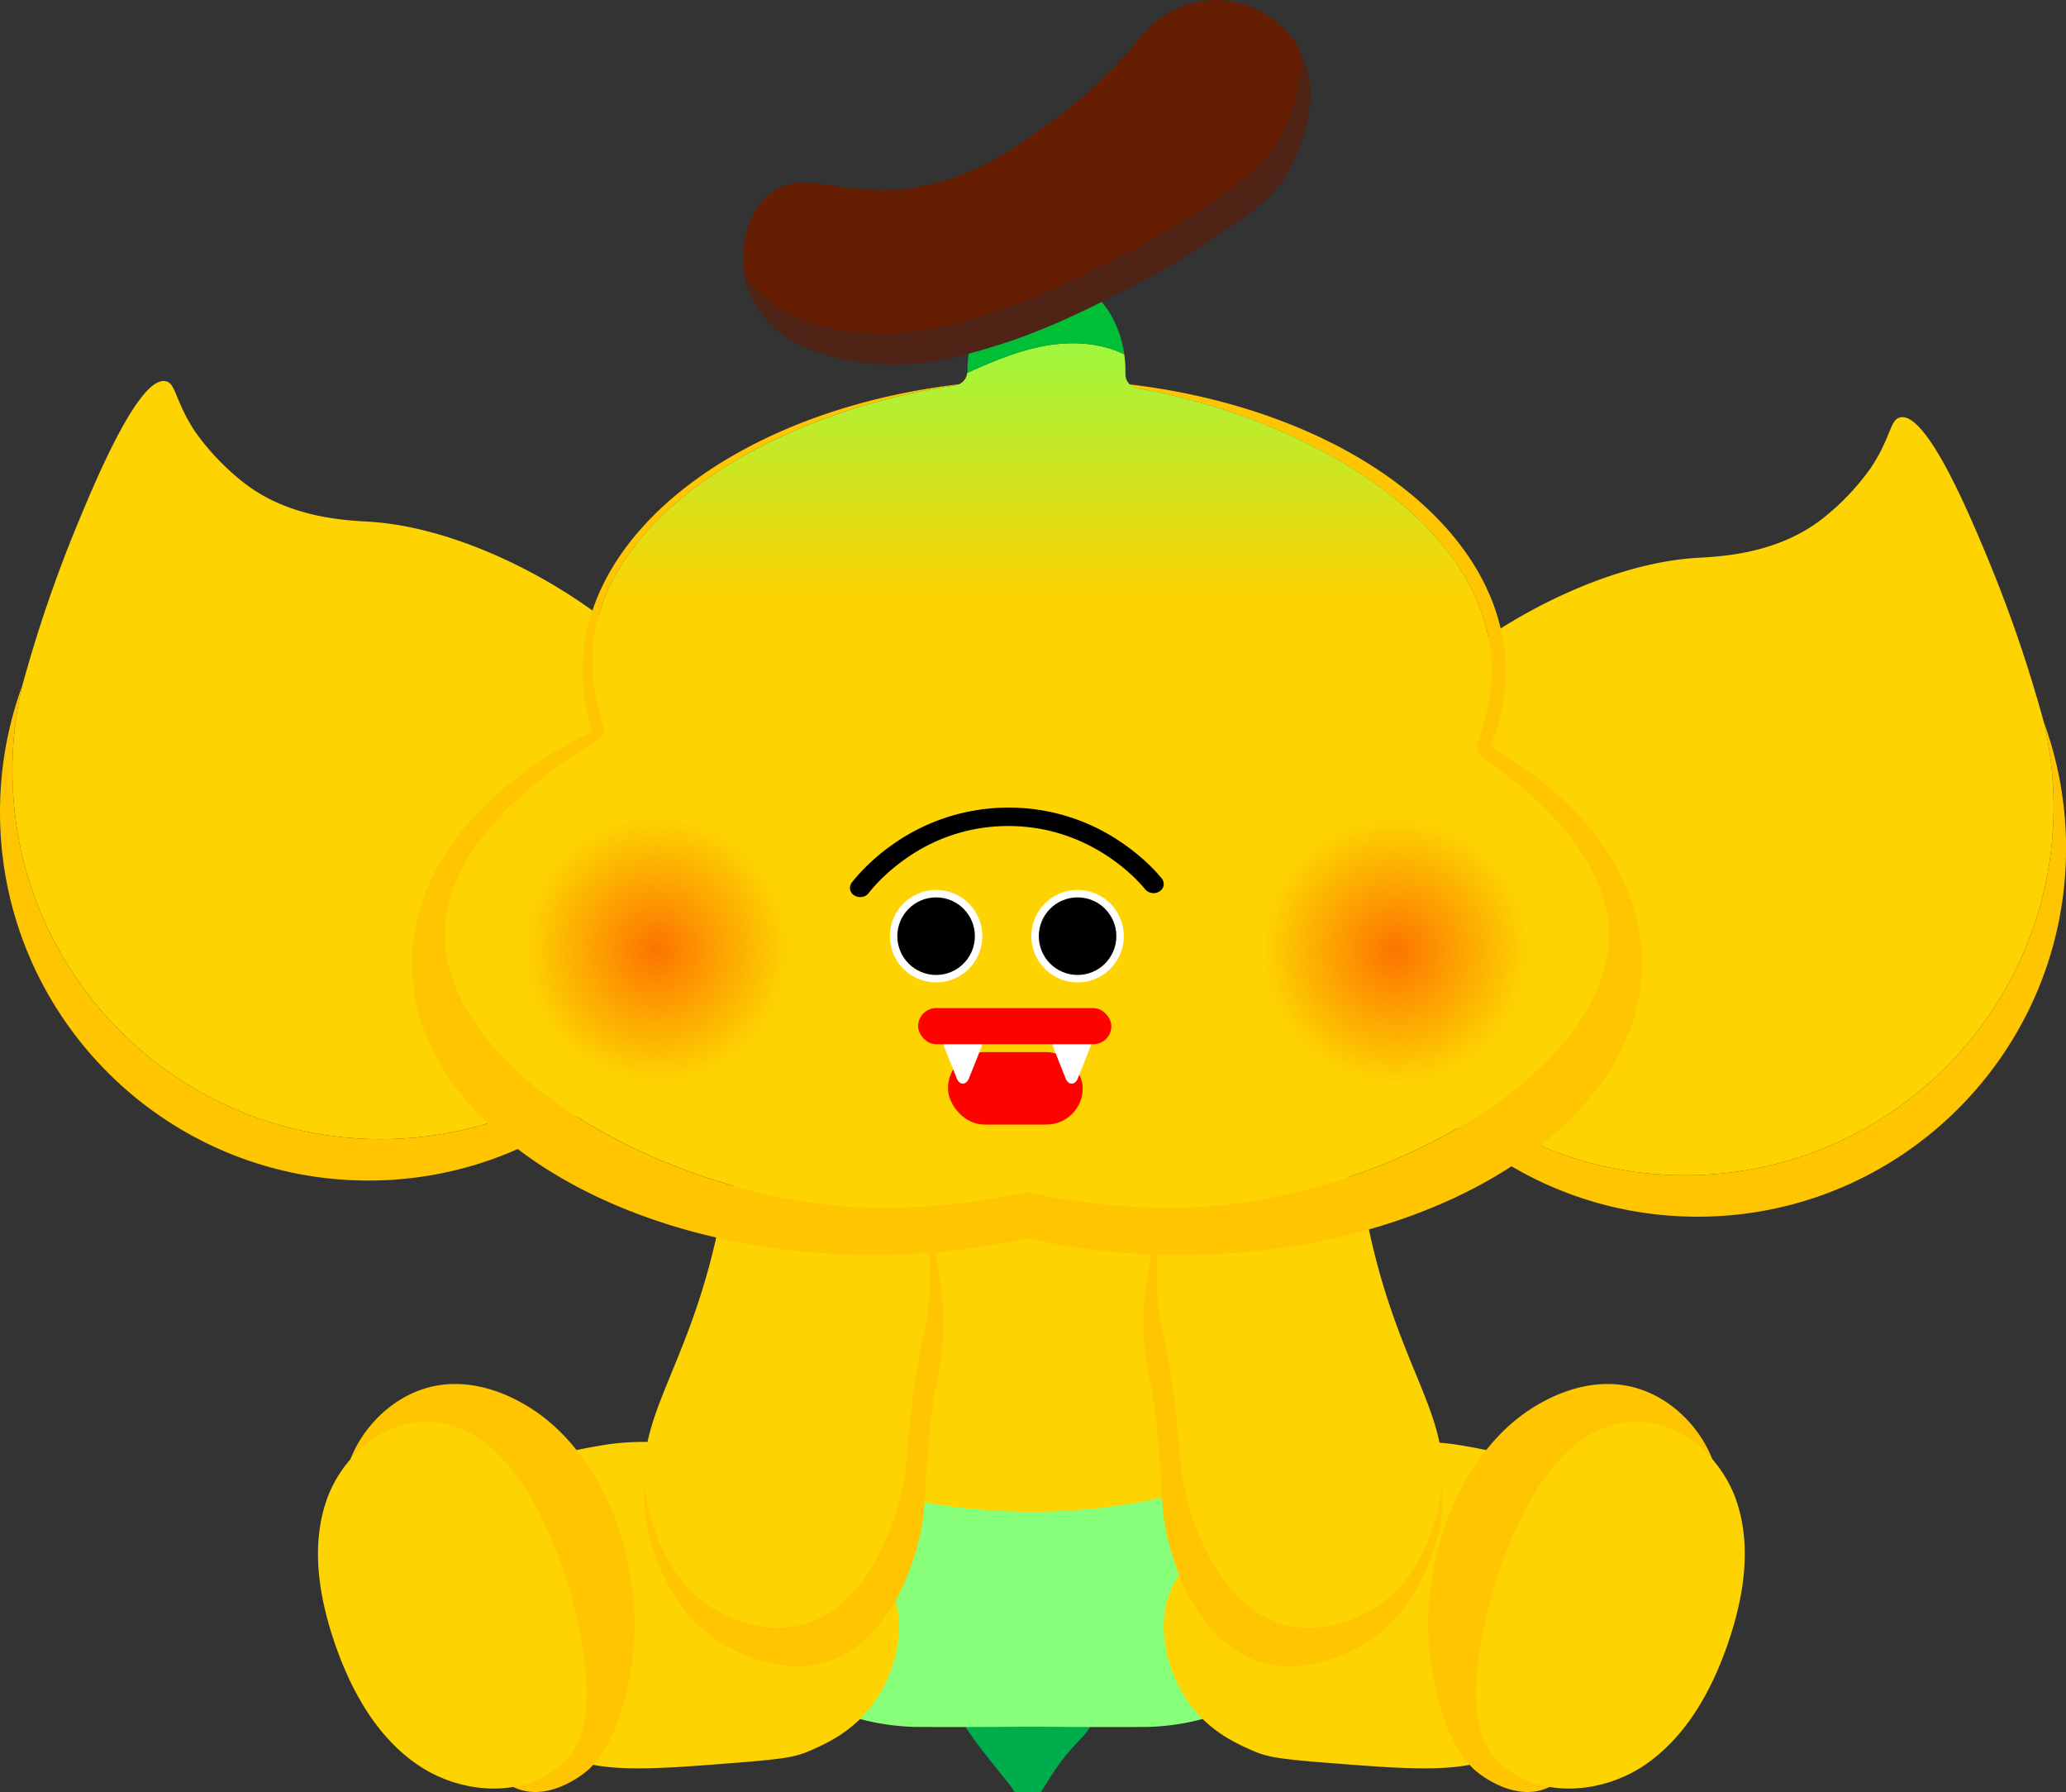 <svg id="yellow_4" data-name="yellow_4" xmlns="http://www.w3.org/2000/svg" xmlns:xlink="http://www.w3.org/1999/xlink" viewBox="0 0 1513.95 1312.88">
<rect x="0" y="0" width="1513.95" height="1312.88" fill="#333333" stroke="none"/>
<defs>
<style>
.cls-1-yellow-level-four{fill:#00ad4c;}
.cls-2-yellow-level-four{fill:#87ff7b;}
.cls-3-yellow-level-four{fill:#fdd301;}
.cls-4-yellow-level-four{fill:#ffc500;}
.cls-5-yellow-level-four{fill:url(#gradient-default-220-yellow-level-four);}
.cls-6-yellow-level-four{fill:url(#gradient-default-188-yellow-level-four);}
.cls-7-yellow-level-four{fill:url(#gradient-default-188-yellow-level-four-2);}
.cls-8-yellow-level-four{fill:#fff;}
.cls-9-yellow-level-four{fill:#fd0300;}
.cls-10-yellow-level-four{fill:#00bf36;}
.cls-11-yellow-level-four{fill:#4f2315;}
.cls-12-yellow-level-four{fill:#651e02;}</style><linearGradient id="gradient-default-220-yellow-level-four" x1="752.56" y1="214.15" x2="752.56" y2="439.73" gradientUnits="userSpaceOnUse"><stop offset="0" stop-color="#8dff4b"/><stop offset="1" stop-color="#fdd301"/></linearGradient><radialGradient id="gradient-default-188-yellow-level-four" cx="70.87" cy="269.58" r="97.27" gradientTransform="matrix(0.88, -0.47, 0.47, 0.88, 291.77, 491.6)" gradientUnits="userSpaceOnUse"><stop offset="0" stop-color="#fd3400" stop-opacity="0.6"/><stop offset="1" stop-color="#fd3700" stop-opacity="0"/></radialGradient><radialGradient id="gradient-default-188-yellow-level-four-2" cx="1022.62" cy="696.61" r="97.27" gradientTransform="matrix(1, 0, 0, 1, 0, 0)" xlink:href="#gradient-default-188-yellow-level-four"/></defs><path class="cls-1-yellow-level-four" d="M800.58,1257.76c-1.75,16.11-12.13,13-34.5,50-2.72,4.5-7.41,12.56-13.51,12.3-5.76-.24-9.33-8.3-12-11.57-23.48-29.19-35.24-43.93-36.05-50.73-2.85-24,17.86-62.31,48-62.31C781.88,1195.45,803.28,1232.92,800.58,1257.76Z"/><path class="cls-2-yellow-level-four" d="M577.13,1232.54c34,27.9,73.68,32.16,93.72,32.69q40,.23,84.9-.25,44.81.51,84.91.25c20-.53,59.68-4.79,93.72-32.69,48.37-39.65,67-112,47.63-185a747.51,747.51,0,0,1-452.52,0C528.45,1053,508.24,1176.06,577.13,1232.54Z"/><path class="cls-3-yellow-level-four" d="M937.7,905.65A100.51,100.51,0,0,0,837.19,805.14H674.32A100.51,100.51,0,0,0,573.81,905.65q-19,61-38.09,122c-2.4,6.62-4.46,13.26-6.23,19.89,37.23,21.06,127.39,65.37,248.4,59.53A459,459,0,0,0,982,1047.55l-6.22-19.89Q956.74,966.66,937.7,905.65Z"/><path class="cls-3-yellow-level-four" d="M374.68,1090.05c8.26-20.46,38.72-26.42,65.93-31.06,36.66-6.25,64.41.57,71.21,2.36,1.12.3,3.05.78,5.65,1.54a156.13,156.13,0,0,1,45.64,22.22c58.94,40.52,88.4,60.77,94.37,92.26,6.67,35.23-13.49,65.09-16.35,69.2-14.92,21.41-34.81,30.47-46.9,35.79-13.06,5.75-21.36,6.66-79.2,11-51.66,3.85-80.15,3.6-104.38-8.09-5.28-2.54-11.89-6.37-16.35-13.62-8.19-13.33-2.29-27.42.55-45.22,4.6-28.84-1.08-52.83-8.18-82.82C378.32,1108.29,369.51,1102.82,374.68,1090.05Z"/><path class="cls-4-yellow-level-four" d="M255.31,1073.29c8.05-24.77,29.16-47.52,55.44-55.83,35.65-11.26,68.16,7.74,79.22,14.92,23.2,15.06,40.71,37.76,53,62.55a215.72,215.72,0,0,1,12.85,156.86c-4.88,16-11.88,31.79-23.56,43.76-2.42,2.48-23,20-45.19,17-24.16-3.3-37.63-29.39-54-60.32C259.91,1114.16,246.11,1101.58,255.31,1073.29Z"/><path class="cls-3-yellow-level-four" d="M408.88,1295.08c-28.92,22.7-72.71,18.58-103-2.23s-49-54.91-60.84-89.73c-11.3-33.23-17.23-70-6-103.25s43.45-61.21,78.43-58.24c36.28,3.08,62.48,36,78.61,68.62a339.31,339.31,0,0,1,33,113.13c2.91,26.55.41,58-21.75,72.93"/><path class="cls-3-yellow-level-four" d="M1136.91,1090.05c-8.27-20.46-38.72-26.42-65.93-31.06-36.66-6.25-64.41.57-71.22,2.36-1.11.3-3,.78-5.64,1.54a156.08,156.08,0,0,0-45.65,22.22c-58.93,40.52-88.4,60.77-94.36,92.26-6.68,35.23,13.48,65.09,16.35,69.2,14.91,21.41,34.81,30.47,46.9,35.79,13.06,5.75,21.35,6.66,79.2,11,51.66,3.85,80.15,3.6,104.38-8.09,5.28-2.54,11.89-6.37,16.34-13.62,8.2-13.33,2.3-27.42-.54-45.22-4.6-28.84,1.08-52.83,8.17-82.82C1133.26,1108.29,1142.07,1102.82,1136.91,1090.05Z"/><path class="cls-4-yellow-level-four" d="M1256.28,1073.29c-8.06-24.77-29.16-47.52-55.45-55.83-35.65-11.26-68.16,7.74-79.21,14.92-23.2,15.06-40.72,37.76-53,62.55a215.72,215.72,0,0,0-12.86,156.86c4.88,16,11.89,31.79,23.57,43.76,2.42,2.48,23,20,45.19,17,24.16-3.3,37.62-29.39,54-60.32C1251.67,1114.16,1265.48,1101.58,1256.28,1073.29Z"/><path class="cls-3-yellow-level-four" d="M1102.7,1295.08c28.93,22.7,72.72,18.58,103-2.23s49-54.91,60.84-89.73c11.3-33.23,17.22-70,6-103.25s-43.45-61.21-78.43-58.24c-36.28,3.08-62.47,36-78.6,68.62a339.31,339.31,0,0,0-33,113.13c-2.91,26.55-.41,58,21.74,72.93"/><path class="cls-4-yellow-level-four" d="M611.76,847c-32.71.18-53.24,15.32-61,22-20.87,18.11-25.58,43.9-27.59,54.33-21.84,112.95-68,141.68-44.79,211,5.13,15.36,17.27,49.93,52.32,70.66,9.57,5.66,38.79,20.89,69.64,14,53.63-12,75.46-82.8,77.21-118.51.43-8.67,1.45-28.39,4.21-57.07.82-8.52,2.18-18.36,4.55-30.56,1.77-9.08,5.06-23.8,5-44.52-.05-15.25-2.08-28.82-4.69-44.38-4.62-27.43-9.57-54.37-32.26-68.29C640,846.8,624.56,846.88,611.76,847Z"/><path class="cls-3-yellow-level-four" d="M611.18,824.41a91.1,91.1,0,0,0-57.77,23.69c-20.13,18.5-25.39,44-27.63,54.32-24.21,111.72-68.32,141.5-49,208.84,4.29,14.92,14.48,48.48,46.56,67.67,8.77,5.24,35.58,19.23,64.67,11.39,50.55-13.63,73.35-83.9,76.18-119,.69-8.52,2.3-27.94,5.85-56.21,1.06-8.4,2.65-18.12,5.28-30.18,1.95-9,5.53-23.57,6.17-43.92.46-15-1-28.25-2.9-43.45-3.4-26.8-7.13-53.11-27.88-66C637.61,823.31,623.16,823.91,611.18,824.41Z"/><path class="cls-4-yellow-level-four" d="M917.5,847c32.71.18,53.23,15.32,61,22,20.88,18.11,25.58,43.9,27.6,54.33,21.84,112.95,68,141.68,44.79,211-5.14,15.36-17.27,49.93-52.33,70.66-9.57,5.66-38.79,20.89-69.64,14-53.62-12-75.46-82.8-77.21-118.51-.42-8.67-1.44-28.39-4.21-57.07-.82-8.52-2.17-18.36-4.54-30.56-1.77-9.08-5.06-23.8-5-44.52,0-15.25,2.07-28.82,4.69-44.38,4.62-27.43,9.56-54.37,32.26-68.29C889.24,846.8,904.7,846.88,917.5,847Z"/><path class="cls-3-yellow-level-four" d="M918.07,824.41a91.08,91.08,0,0,1,57.77,23.69c20.13,18.5,25.4,44,27.64,54.32,24.21,111.72,68.32,141.5,49,208.84-4.29,14.92-14.48,48.48-46.57,67.67-8.76,5.24-35.58,19.23-64.66,11.39-50.56-13.63-73.35-83.9-76.19-119-.68-8.52-2.3-27.94-5.85-56.21-1-8.4-2.64-18.12-5.27-30.18-2-9-5.53-23.57-6.17-43.92-.47-15,1-28.25,2.9-43.45,3.4-26.8,7.12-53.11,27.88-66C891.64,823.31,906.1,823.91,918.07,824.41Z"/><path class="cls-4-yellow-level-four" d="M1497.56,528.6a270.94,270.94,0,0,1,7.28,62.5c0,149.09-120.86,269.95-269.95,269.95-116.46,0-215.7-73.75-253.55-177.09,28.19,118.95,135.09,207.45,262.66,207.45,149.09,0,270-120.86,270-269.95A269.33,269.33,0,0,0,1497.56,528.6Z"/><path class="cls-3-yellow-level-four" d="M1234.89,861.05c149.09,0,269.95-120.86,269.95-269.95a270.94,270.94,0,0,0-7.28-62.5,1000.2,1000.2,0,0,0-41.48-120.77c-12.37-29.7-44.2-106.14-63.56-102.06-7.59,1.6-6.58,14.17-21.33,36.64A178.25,178.25,0,0,1,1335.46,380c-34.16,26.88-77.83,27.81-92.78,28.76-103.56,6.63-255.22,106.1-268.63,212.71a130.26,130.26,0,0,0,7.29,62.5C1019.19,787.3,1118.43,861.05,1234.89,861.05Z"/><path class="cls-4-yellow-level-four" d="M16.4,502.11a270.39,270.39,0,0,0-7.29,62.5c0,149.09,120.86,269.95,270,269.95,116.46,0,215.7-73.75,253.56-177.09C504.42,776.42,397.53,864.92,270,864.92,120.86,864.92,0,744.06,0,595A269.33,269.33,0,0,1,16.4,502.11Z"/><path class="cls-3-yellow-level-four" d="M279.06,834.56C130,834.56,9.11,713.7,9.11,564.61a270.39,270.39,0,0,1,7.29-62.5A998.44,998.44,0,0,1,57.88,381.34c12.36-29.7,44.19-106.14,63.55-102.06,7.59,1.6,6.59,14.17,21.33,36.64a178.25,178.25,0,0,0,35.73,37.58c34.17,26.89,77.83,27.81,92.79,28.77C374.83,388.89,526.49,488.36,539.9,595a130.28,130.28,0,0,1-7.28,62.5C494.76,760.81,395.52,834.56,279.06,834.56Z"/><path class="cls-4-yellow-level-four" d="M1091.86,547a141.37,141.37,0,0,0,11.42-55.23c0-118.08-151.43-213.81-338.23-213.81h-.43c141.59,1.48,312.66,83.23,327.36,196.91,3.76,29.05-3.33,55.32-12.26,76,94.42,61.47,98.94,117.34,99.24,131.66,2.19,104.4-174,202.29-320,202.29a490.13,490.13,0,0,1-106.4-11.47,490.27,490.27,0,0,1-106.4,11.47c-145,0-322.39-97-320-202.29,1.68-74.57,92.93-129.06,118.52-143.92-7.55-19.83-13.48-45.4-9-73.56C452.23,361.18,599.91,288.16,732.56,278.9,561,289.24,426.82,380.57,426.82,491.72A139.58,139.58,0,0,0,434.09,536c-80.39,39.09-132.22,100.5-132.22,169.57,0,118.08,151.43,213.81,338.23,213.81a518.9,518.9,0,0,0,112.46-12.12A518.74,518.74,0,0,0,865,919.34c186.8,0,338.23-95.73,338.23-213.81C1203.24,642.62,1160.26,586.07,1091.86,547Z"/><path class="cls-5-yellow-level-four" d="M1179,682.5c-.3-14-4.6-67.38-92.21-127a10.52,10.52,0,0,1-3.88-12.45c7.33-19.34,12.4-42.72,9.1-68.24-12.37-95.66-135.47-168.71-258.56-190.35A10.44,10.44,0,0,1,824.71,274c0-.73,0-1.47,0-2.21a87.41,87.41,0,0,0-.87-12.21c-17.62-8.62-38.48-9.73-57.91-6.25-19.91,3.56-38.69,11.53-57.15,19.85a10.54,10.54,0,0,1-8.93,9.24c-123.19,17.85-249,87.22-264.2,182.59-3.92,24.57.1,47.17,6.2,65.71a10.43,10.43,0,0,1-4.58,12.19c-32.31,19.41-109.6,71-111.15,139.58-2.38,105.32,175.05,202.29,320,202.29a490.85,490.85,0,0,0,104.18-11,10.39,10.39,0,0,1,4.44,0,490.78,490.78,0,0,0,104.18,11C1005,884.79,1181.16,786.9,1179,682.5Z"/><circle class="cls-6-yellow-level-four" cx="480.63" cy="696.61" r="97.27"/><circle class="cls-7-yellow-level-four" cx="1022.62" cy="696.61" r="97.27"/><path d="M630.34,657.24a8.11,8.11,0,0,1-4.2-1.16,6.35,6.35,0,0,1-2-9.38c2-2.58,12.6-16.12,31.64-29.15a146.71,146.71,0,0,1,83.16-25.86h.2a145.38,145.38,0,0,1,80.66,24.2c18.16,11.88,28.74,24.25,31.55,27.76a6.33,6.33,0,0,1-1.69,9.43,8.07,8.07,0,0,1-10.48-1.53c-3.79-4.74-38.85-46.27-100.06-46.36h-.19a129,129,0,0,0-74.07,23.12c-17.53,12-27.24,24.57-28.29,26A7.79,7.79,0,0,1,630.34,657.24Z"/><circle class="cls-8-yellow-level-four" cx="685.97" cy="685.88" r="33.88"/><circle cx="685.97" cy="685.88" r="28.42"/><circle class="cls-8-yellow-level-four" cx="789.64" cy="685.88" r="33.88"/><circle cx="789.64" cy="685.88" r="28.42"/><path class="cls-3-yellow-level-four" d="M764.38,277.91c-10.46-.1-21.09.24-31.82,1q15.83-1,32.06-1Z"/><rect class="cls-9-yellow-level-four" x="694.67" y="770.78" width="98.73" height="53.11" rx="26.55"/><path class="cls-8-yellow-level-four" d="M785.35,756h9.13c3.94,0,6.41,6.21,4.44,11.18l-4.57,11.5-4.56,11.5c-2,5-6.91,5-8.88,0l-4.57-11.5-4.57-11.5c-2-5,.5-11.18,4.44-11.18Z"/><path class="cls-8-yellow-level-four" d="M705.58,756h9.14c3.94,0,6.41,6.21,4.44,11.18l-4.57,11.5L710,790.15c-2,5-6.9,5-8.88,0l-4.56-11.5L692,767.15c-2-5,.5-11.18,4.44-11.18Z"/><rect class="cls-9-yellow-level-four" x="672.8" y="738.58" width="141.59" height="26.47" rx="13.24"/><path class="cls-10-yellow-level-four" d="M823.87,259.59c-4.73-33.3-28.47-58.64-57-58.64-32,0-57.92,31.72-57.92,70.85v.1a11.18,11.18,0,0,1-.09,1.29c18.46-8.32,37.24-16.29,57.15-19.85C785.39,249.86,806.25,251,823.87,259.59Z"/><path class="cls-11-yellow-level-four" d="M951.62,35c4.71,33.73-15,66.58-17.12,69.95-11,17.7-26.39,28.25-56.75,48.62a527.43,527.43,0,0,1-68.09,38.71s-37.92,20.77-76.86,34l-1.22.42S707.31,235,686.49,239.4c-63.41,13.52-108-10.06-108-10.06-2.11-1-21.91-10.32-33.59-31,.1.7.2,1.38.31,2.06,6,35.85,38.43,51.22,41.18,52.46,0,0,44.62,23.58,108,10.06,20.81-4.44,45.08-12.69,45.08-12.69l1.22-.42c38.95-13.23,76.86-34,76.86-34a526.76,526.76,0,0,0,68.09-38.71c30.36-20.37,45.77-30.92,56.76-48.62C945,124.31,974.45,75.22,951.62,35Z"/><path class="cls-12-yellow-level-four" d="M578.77,230.07s44.62,23.57,108,10.06c20.81-4.44,45.08-12.7,45.08-12.7l1.22-.42C772.05,213.79,810,193,810,193a526.76,526.76,0,0,0,68.09-38.71c30.36-20.38,45.77-30.93,56.76-48.62,2.09-3.38,21.82-36.23,17.11-70-.67-1.18-1.38-2.35-2.14-3.51C939.28,16.17,919.27,1,893.66.05c-32-1.19-52.32,20.58-55.23,23.79A334,334,0,0,1,770.57,89C743,108.89,713.93,129.78,673,137c-56.95,10-83.87-15.79-109.24,5.45-16.14,13.52-21.2,37.33-18.6,56.64C556.86,219.74,576.65,229.11,578.77,230.07Z"/></svg>
